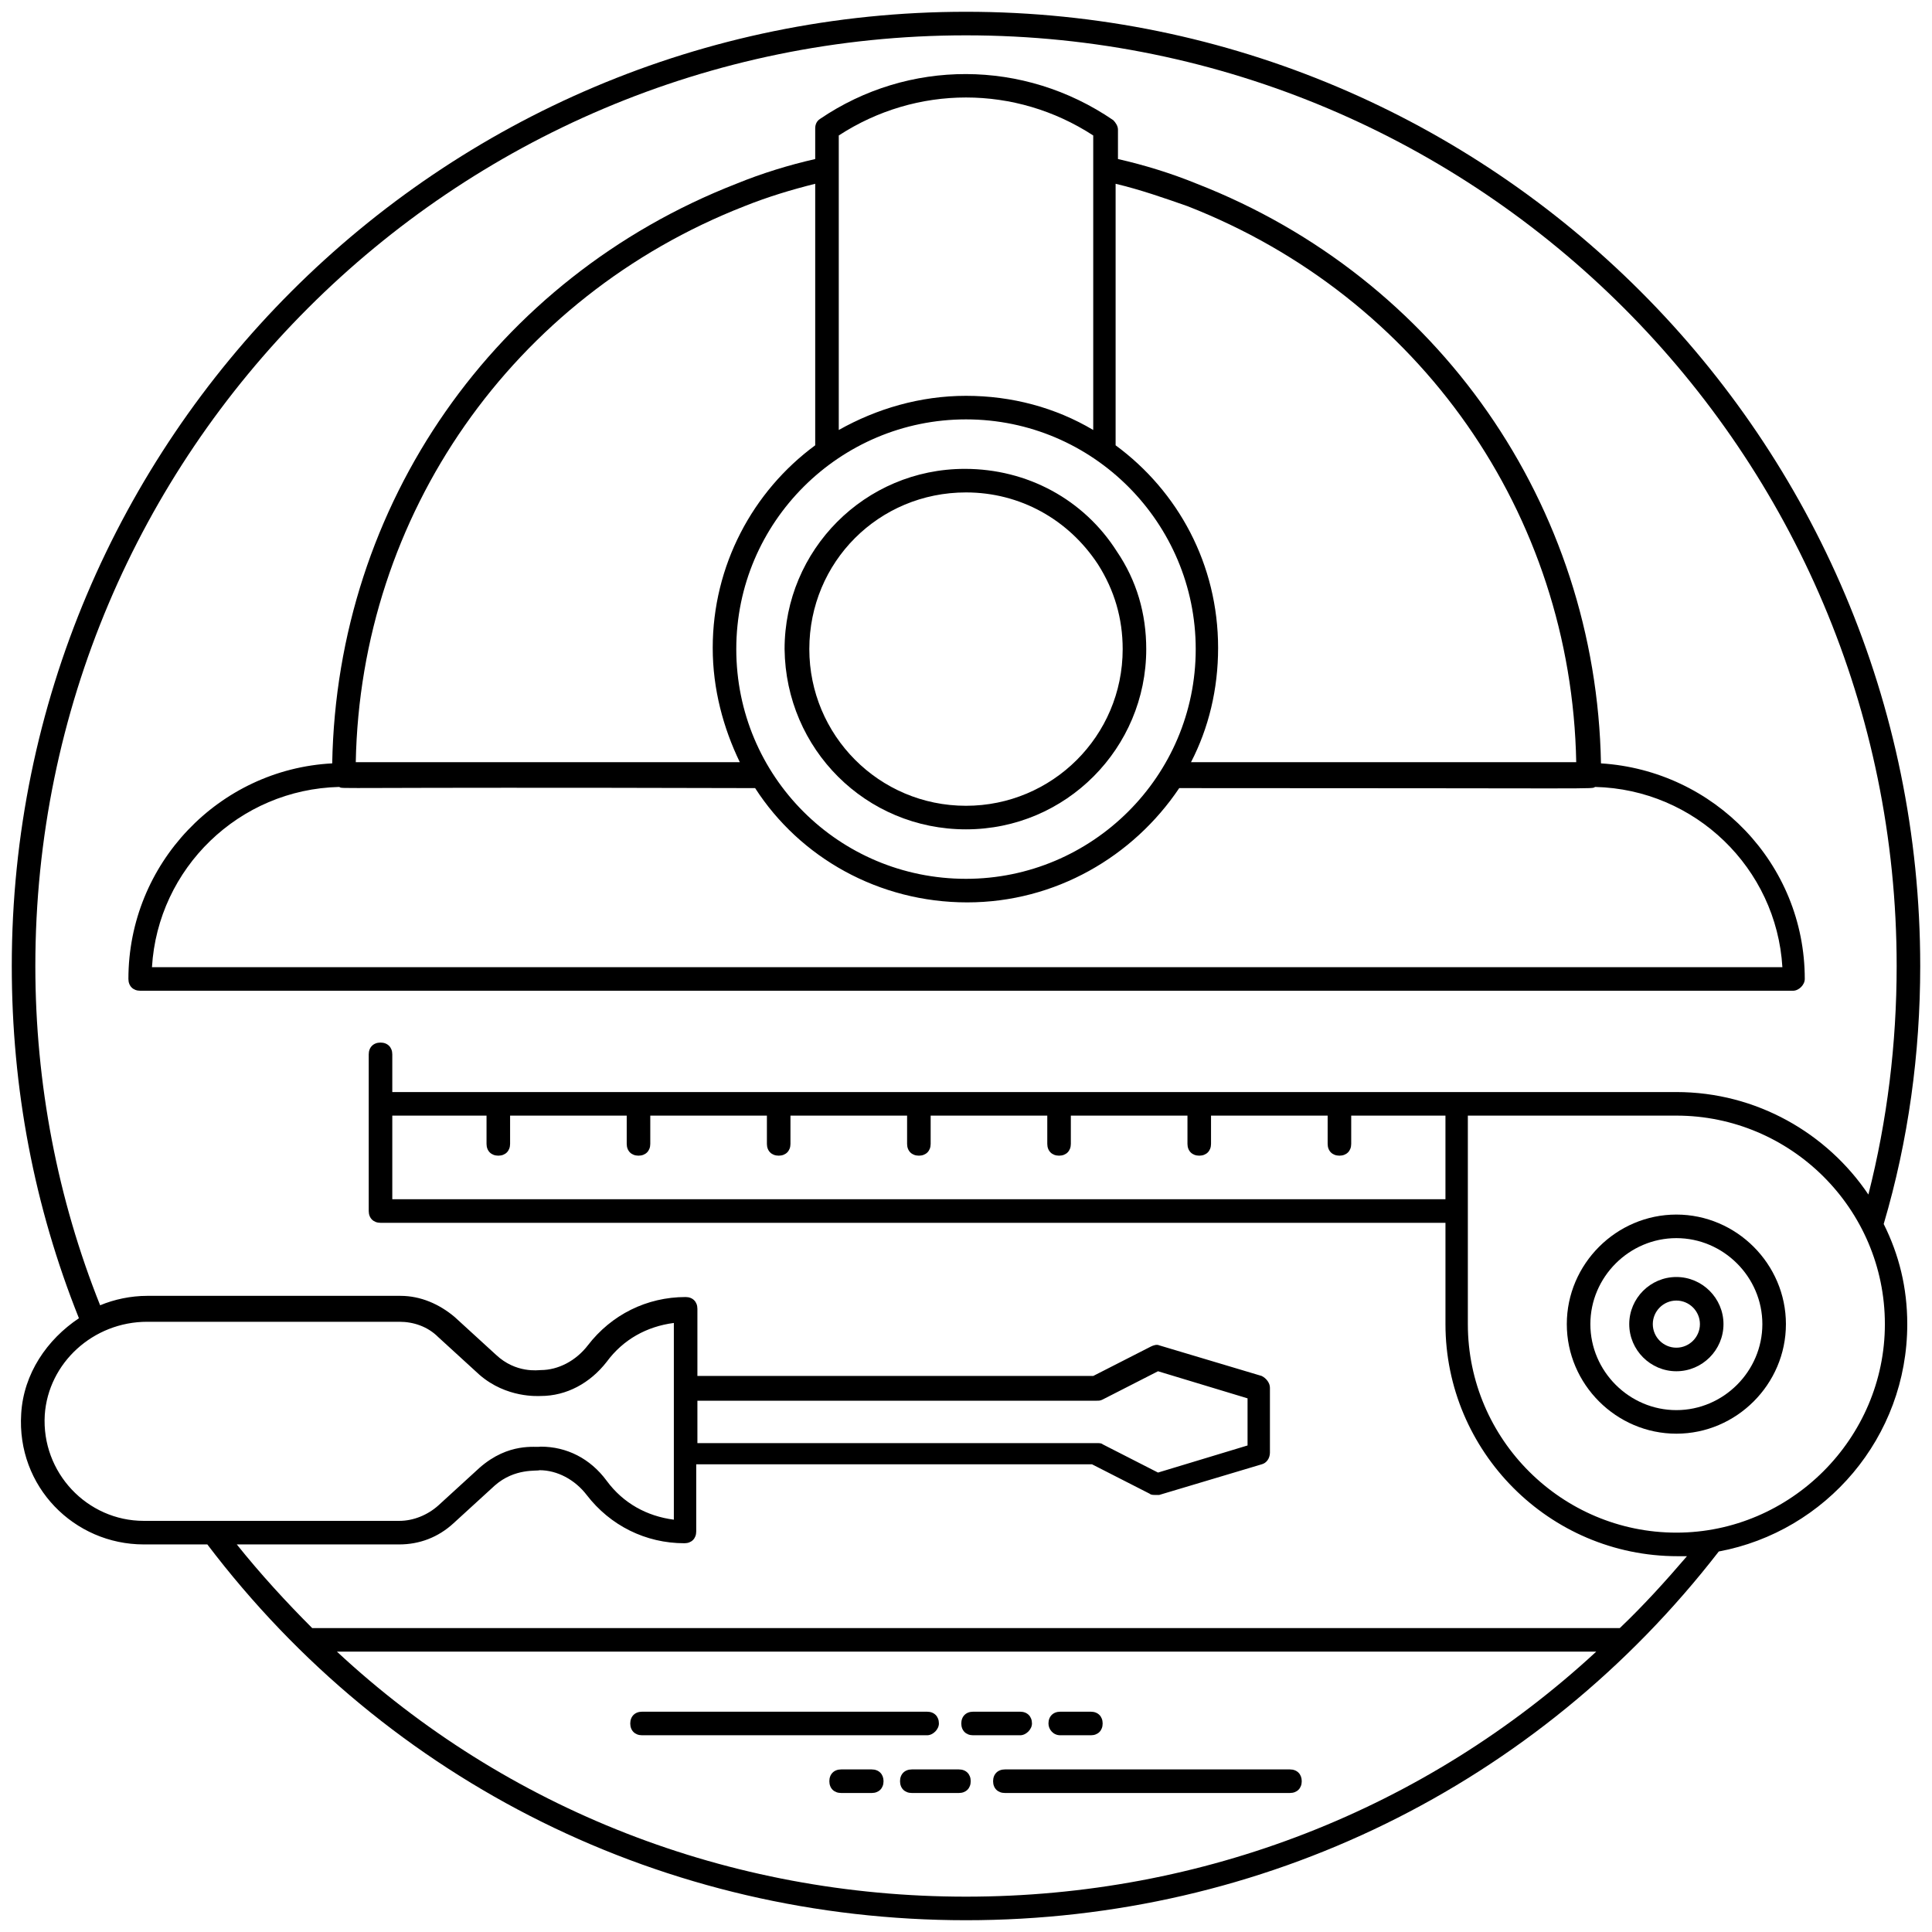 <svg height='100px' width='100px'  fill="#000000" xmlns="http://www.w3.org/2000/svg" xmlns:xlink="http://www.w3.org/1999/xlink" version="1.1" x="0px" y="0px" viewBox="0 0 164 164" enable-background="new 0 0 164 164" xml:space="preserve"><g><g><path d="M163,82c0-44.7-36.3-81-81-81C37.3,1,1,37.3,1,82c0,10.4,1.9,20.4,5.7,29.9C4,113.7,2,116.6,1.8,120    c-0.4,6.2,4.5,11.1,10.4,11.1h5.4C33,151.4,56.5,163,82,163c25.2,0,48.5-11.4,63.9-31.3c9.1-1.7,16-9.7,16-19.3    c0-3.1-0.7-5.9-2-8.5C162,96.8,163,89.4,163,82z M3.8,120.1c0.3-4.4,4.1-7.9,8.7-7.9h21.4c1.2,0,2.4,0.4,3.3,1.3l3.5,3.2    c2.3,2,5,1.8,5.2,1.8c2.2,0,4.2-1.1,5.6-2.9c1.4-1.9,3.4-3,5.7-3.3V129c-2.3-0.3-4.3-1.4-5.7-3.3c-1.4-1.9-3.4-2.9-5.6-2.9    c-0.4,0.1-2.7-0.4-5.2,1.8l-3.5,3.2c-0.9,0.8-2.1,1.3-3.3,1.3H12.2C7.4,129.1,3.5,125,3.8,120.1z M28.6,140.2h106.9    C121,153.6,102.1,161,82,161C61.9,161,43,153.6,28.6,140.2z M137.5,138.2h-111c-2.2-2.2-4.4-4.6-6.4-7.1h13.8    c1.7,0,3.3-0.6,4.6-1.8l3.5-3.2c1.7-1.5,3.6-1.2,3.8-1.3c1.5,0,3,0.8,4,2.1c2,2.6,5,4.1,8.3,4.1c0.6,0,1-0.4,1-1v-5.7h33.6    l4.9,2.5c0.1,0.1,0.3,0.1,0.5,0.1c0.1,0,0.2,0,0.3,0l8.7-2.6c0.4-0.1,0.7-0.5,0.7-1v-5.5c0-0.4-0.3-0.8-0.7-1l-8.7-2.6    c-0.2-0.1-0.5,0-0.7,0.1l-4.9,2.5H59.2v-5.7c0-0.6-0.4-1-1-1c-3.3,0-6.3,1.5-8.3,4.1c-1,1.3-2.5,2.1-4,2.1c-0.2,0-2.1,0.3-3.8-1.3    l-3.5-3.2c-1.3-1.1-2.9-1.8-4.6-1.8H12.5c-1.4,0-2.8,0.3-4,0.8C4.9,101.8,3,92,3,82C3,38.4,38.4,3,82,3c43.6,0,79,35.4,79,79    c0,6.6-0.8,13.1-2.4,19.4c-3.5-5.2-9.5-8.7-16.3-8.7h-18.7H33.3v-3.2c0-0.6-0.4-1-1-1c-0.6,0-1,0.4-1,1v4.2v9.1c0,0.6,0.4,1,1,1    h90.4v8.6c0,10.8,8.8,19.7,19.7,19.7c0.3,0,0.6,0,0.8,0C141.4,134.2,139.5,136.3,137.5,138.2z M59.2,122.4v-3.5h33.9    c0.2,0,0.3,0,0.5-0.1l4.7-2.4l7.6,2.3v4l-7.6,2.3l-4.7-2.4c-0.1-0.1-0.3-0.1-0.5-0.1H59.2z M33.3,94.7h8v2.4c0,0.6,0.4,1,1,1    c0.6,0,1-0.4,1-1v-2.4h9.9v2.4c0,0.6,0.4,1,1,1c0.6,0,1-0.4,1-1v-2.4h9.9v2.4c0,0.6,0.4,1,1,1c0.6,0,1-0.4,1-1v-2.4H77v2.4    c0,0.6,0.4,1,1,1c0.6,0,1-0.4,1-1v-2.4h9.9v2.4c0,0.6,0.4,1,1,1c0.6,0,1-0.4,1-1v-2.4h9.9v2.4c0,0.6,0.4,1,1,1c0.6,0,1-0.4,1-1    v-2.4h9.9v2.4c0,0.6,0.4,1,1,1c0.6,0,1-0.4,1-1v-2.4h8v7.1H33.3V94.7z M142.3,130.1c-9.7,0-17.7-7.9-17.7-17.7v-9.6v-8.1h17.7    c9.7,0,17.7,7.9,17.7,17.7C160,122.1,152,130.1,142.3,130.1z"></path></g><g><path d="M79.7,146.3c0-0.6-0.4-1-1-1H54.5c-0.6,0-1,0.4-1,1c0,0.6,0.4,1,1,1h24.2C79.2,147.3,79.7,146.8,79.7,146.3z"></path></g><g><path d="M87.6,146.3c0-0.6-0.4-1-1-1h-4c-0.6,0-1,0.4-1,1c0,0.6,0.4,1,1,1h4C87.1,147.3,87.6,146.8,87.6,146.3z"></path></g><g><path d="M90,147.3h2.6c0.6,0,1-0.4,1-1c0-0.6-0.4-1-1-1H90c-0.6,0-1,0.4-1,1C89,146.8,89.4,147.3,90,147.3z"></path></g><g><path d="M109.5,150.2H85.3c-0.6,0-1,0.4-1,1c0,0.6,0.4,1,1,1h24.2c0.6,0,1-0.4,1-1C110.5,150.6,110.1,150.2,109.5,150.2z"></path></g><g><path d="M81.4,150.2h-4c-0.6,0-1,0.4-1,1c0,0.6,0.4,1,1,1h4c0.6,0,1-0.4,1-1C82.4,150.6,82,150.2,81.4,150.2z"></path></g><g><path d="M74,150.2h-2.6c-0.6,0-1,0.4-1,1c0,0.6,0.4,1,1,1H74c0.6,0,1-0.4,1-1C75,150.6,74.6,150.2,74,150.2z"></path></g><g><path d="M153.2,83.1c0-9.8-7.7-17.7-17.3-18.3c-0.4-21.9-13.8-41.2-34.3-49.2c-2.2-0.9-4.5-1.6-6.7-2.1V11c0-0.3-0.2-0.6-0.4-0.8    C86.9,5,77.1,5,69.6,10.1c-0.3,0.2-0.4,0.5-0.4,0.8v2.6c-2.2,0.5-4.5,1.2-6.7,2.1c-20.5,8-33.9,27.2-34.3,49.2    c-9.6,0.5-17.3,8.5-17.3,18.3c0,0.6,0.4,1,1,1h140.3C152.7,84.1,153.2,83.6,153.2,83.1z M62.5,55.1c0-10.8,8.8-19.5,19.5-19.5    c10.8,0,19.5,8.8,19.5,19.5c0,10.8-8.8,19.5-19.5,19.5C71.2,74.6,62.5,65.9,62.5,55.1z M100.8,17.5c19.7,7.7,32.6,26.1,33,47.2    h-32.7c1.5-2.9,2.3-6.2,2.3-9.7c0-7.1-3.4-13.3-8.7-17.2V15.6C96.8,16.1,98.8,16.8,100.8,17.5z M92.8,11.5v25    c-3.2-1.9-6.9-2.9-10.8-2.9c-3.9,0-7.6,1.1-10.8,2.9v-25C77.8,7.2,86.2,7.2,92.8,11.5z M63.2,17.5c2-0.8,4-1.4,6-1.9v22.2    c-5.3,3.9-8.7,10.2-8.7,17.2c0,3.5,0.9,6.8,2.3,9.7H30.2C30.6,43.7,43.5,25.2,63.2,17.5z M12.9,82.1c0.5-8.4,7.4-15.1,15.9-15.3    c0.4,0.2-1.8,0,35.3,0.1c3.8,5.9,10.5,9.7,18,9.7c7.5,0,14.1-3.9,18-9.7c37,0,34.9,0.1,35.3-0.1c8.5,0.2,15.4,6.9,15.9,15.3H12.9z    "></path></g><g><path d="M82,70.4c8.5,0,15.3-6.9,15.3-15.3c0-3-0.8-5.8-2.5-8.3c-2.8-4.4-7.6-7-12.9-7c-8.5,0-15.3,6.9-15.3,15.3    C66.7,63.6,73.5,70.4,82,70.4z M82,41.8c4.6,0,8.7,2.3,11.2,6.1c1.4,2.2,2.1,4.6,2.1,7.2c0,7.4-6,13.3-13.3,13.3    c-7.4,0-13.3-6-13.3-13.3C68.7,47.7,74.6,41.8,82,41.8z"></path></g><g><path d="M142.3,103.1c-5.1,0-9.3,4.2-9.3,9.3c0,5.1,4.2,9.3,9.3,9.3c5.1,0,9.3-4.2,9.3-9.3C151.6,107.3,147.4,103.1,142.3,103.1z     M142.3,119.7c-4,0-7.3-3.3-7.3-7.3c0-4,3.3-7.3,7.3-7.3c4,0,7.3,3.3,7.3,7.3C149.6,116.4,146.3,119.7,142.3,119.7z"></path></g><g><path d="M142.3,108.4c-2.2,0-4,1.8-4,4s1.8,4,4,4c2.2,0,4-1.8,4-4S144.5,108.4,142.3,108.4z M142.3,114.4c-1.1,0-2-0.9-2-2    c0-1.1,0.9-2,2-2c1.1,0,2,0.9,2,2C144.3,113.5,143.4,114.4,142.3,114.4z"></path></g></g></svg>
